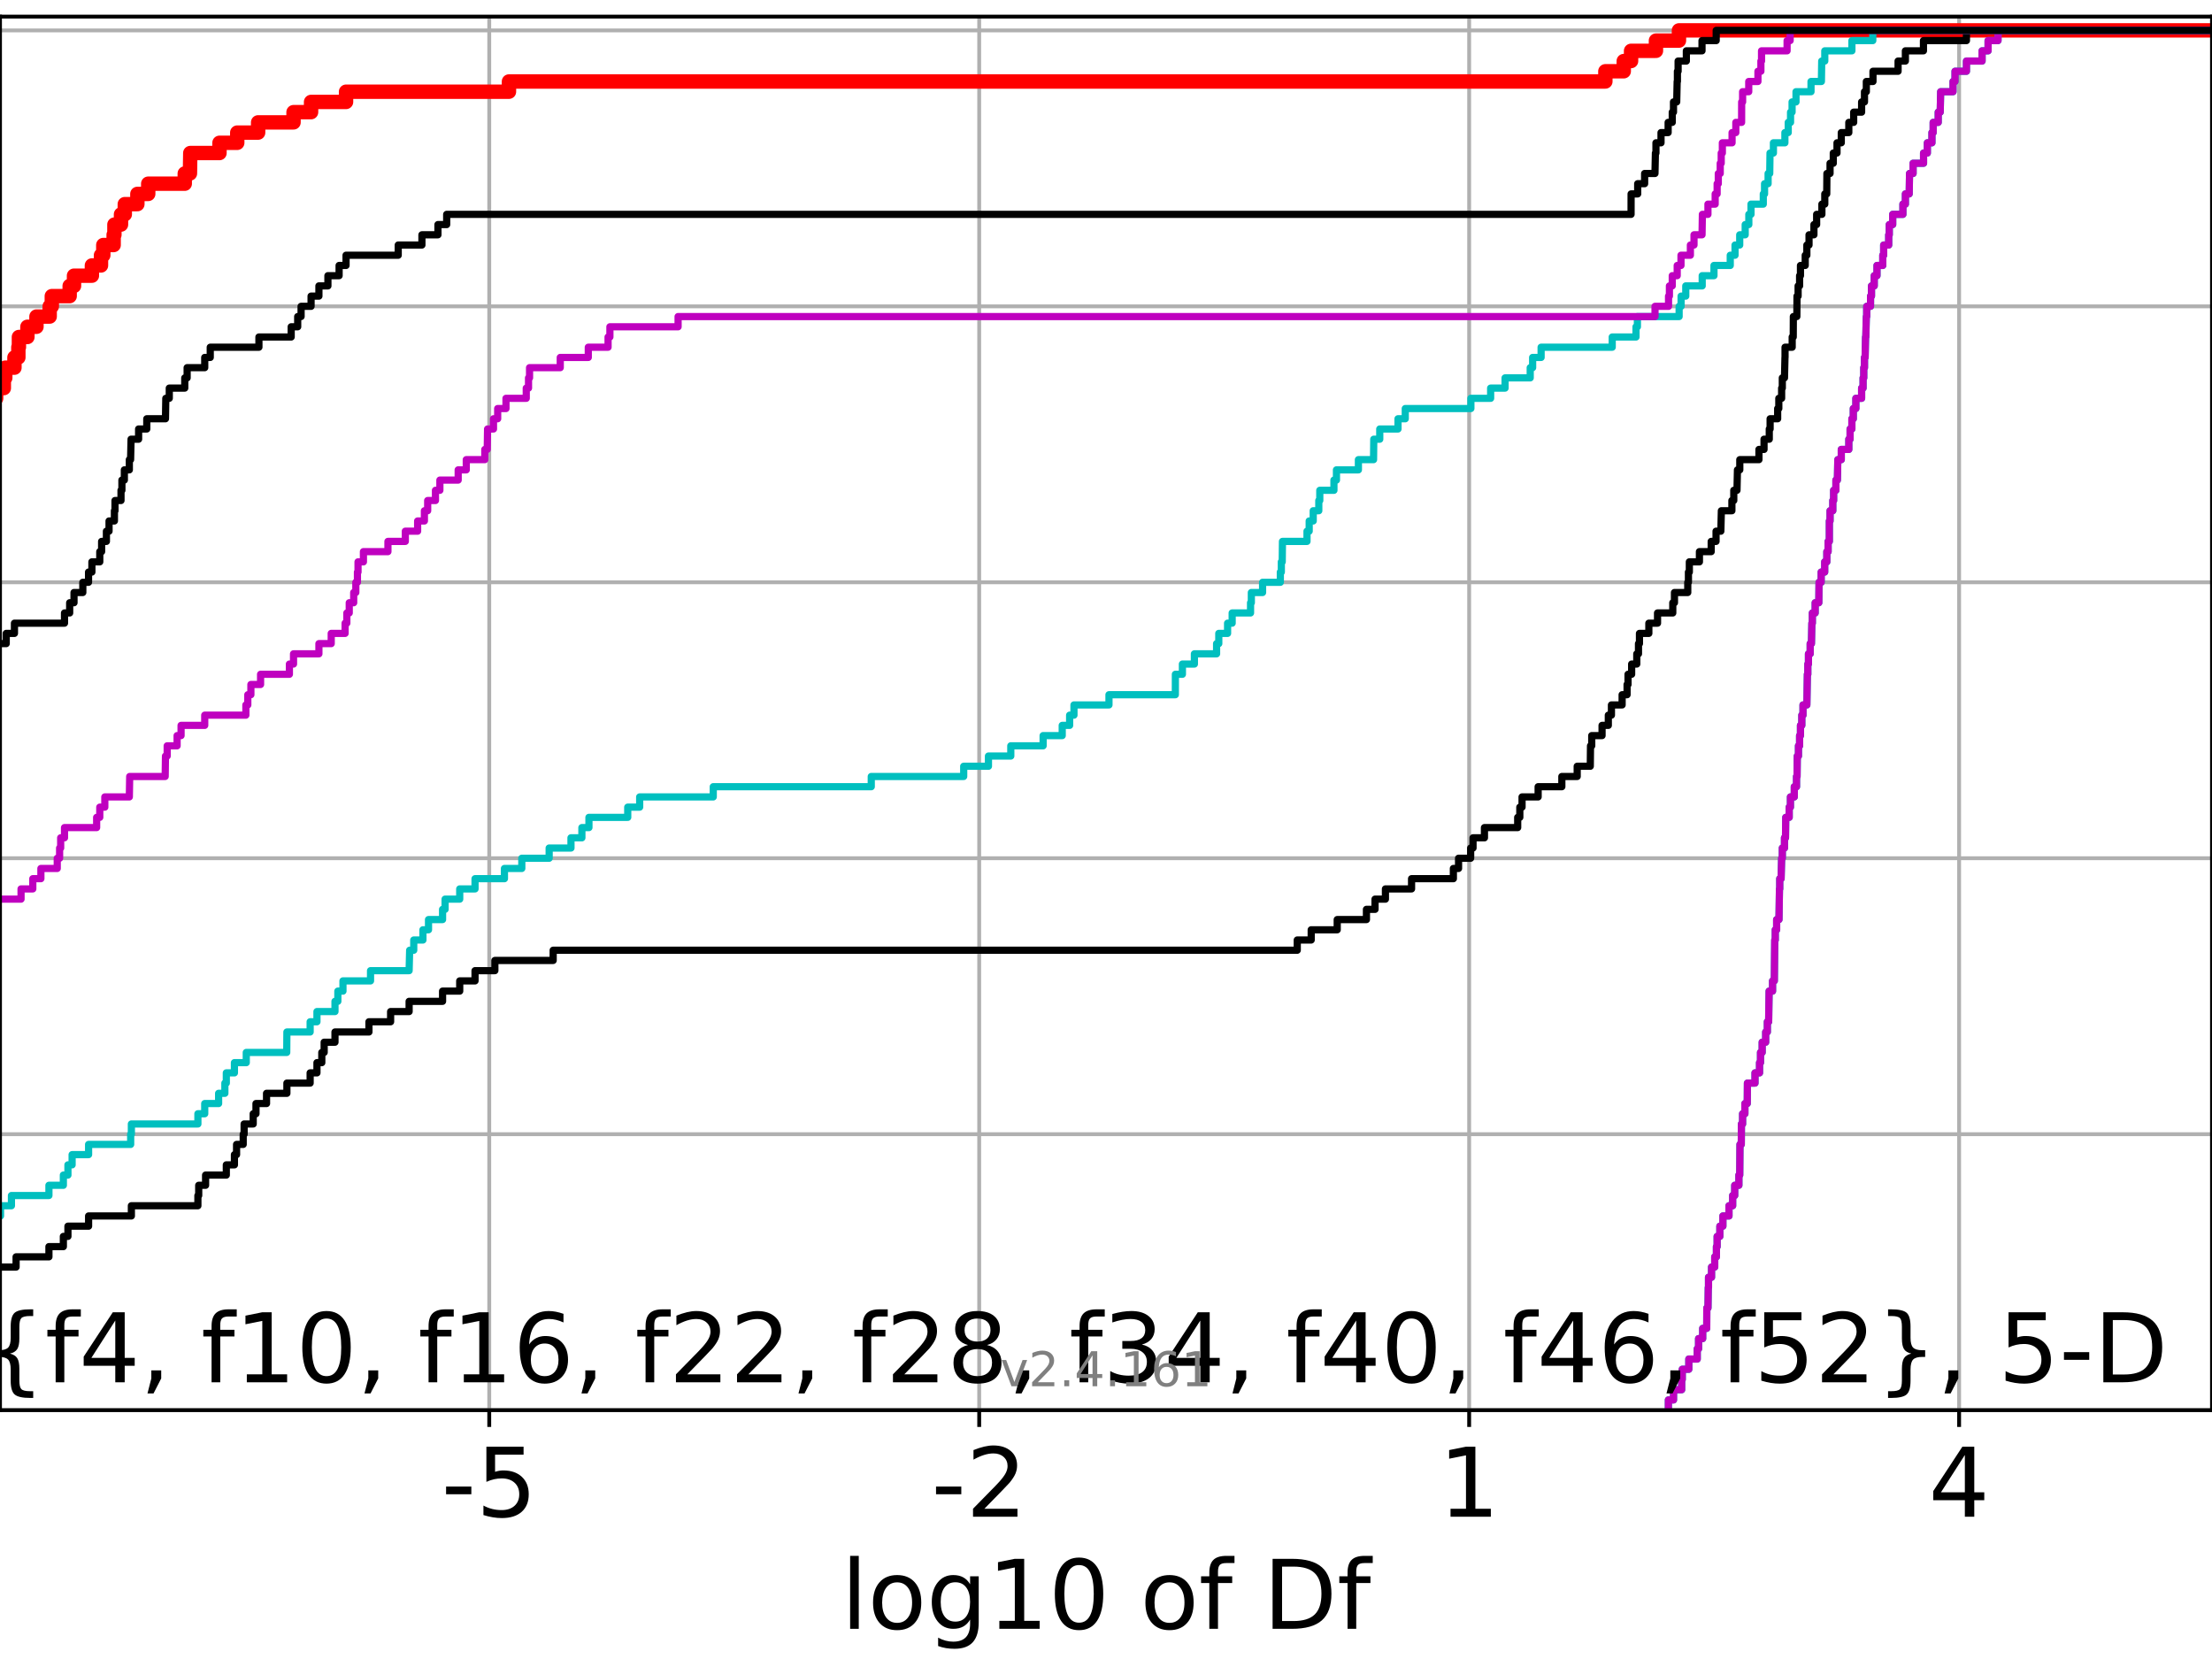<?xml version="1.0" encoding="utf-8" standalone="no"?>
<!DOCTYPE svg PUBLIC "-//W3C//DTD SVG 1.1//EN"
  "http://www.w3.org/Graphics/SVG/1.1/DTD/svg11.dtd">
<!-- Created with matplotlib (https://matplotlib.org/) -->
<svg height="345.6pt" version="1.1" viewBox="0 0 460.8 345.6" width="460.8pt" xmlns="http://www.w3.org/2000/svg" xmlns:xlink="http://www.w3.org/1999/xlink">
 <defs>
  <style type="text/css">*{stroke-linecap:butt;stroke-linejoin:round;}</style>
 </defs>
 <g id="figure_1">
  <g id="patch_1">
   <path d="M 0 345.6 
L 460.8 345.6 
L 460.8 0 
L 0 0 
z
" style="fill:#ffffff;"/>
  </g>
  <g id="axes_1">
   <g id="patch_2">
    <path d="M 0 293.76 
L 460.8 293.76 
L 460.8 3.456 
L 0 3.456 
z
" style="fill:#ffffff;"/>
   </g>
   <g id="matplotlib.axis_1">
    <g id="xtick_1">
     <g id="line2d_1">
      <path clip-path="url(#pf295ce0fe0)" d="M 101.919 293.76 
L 101.919 3.456 
" style="fill:none;stroke:#b0b0b0;stroke-linecap:square;stroke-width:0.8;"/>
     </g>
     <g id="line2d_2">
      <defs>
       <path d="M 0 0 
L 0 3.5 
" id="m26d6e9a01a" style="stroke:#000000;stroke-width:0.8;"/>
      </defs>
      <g>
       <use style="stroke:#000000;stroke-width:0.8;" x="101.919" xlink:href="#m26d6e9a01a" y="293.76"/>
      </g>
     </g>
     <g id="text_1">
      <!-- -5 -->
      <g transform="translate(91.949 315.957)scale(0.2 -0.2)">
       <defs>
        <path d="M 4.891 31.391 
L 31.203 31.391 
L 31.203 23.391 
L 4.891 23.391 
z
" id="DejaVuSans-45"/>
        <path d="M 10.797 72.906 
L 49.516 72.906 
L 49.516 64.594 
L 19.828 64.594 
L 19.828 46.734 
Q 21.969 47.469 24.109 47.828 
Q 26.266 48.188 28.422 48.188 
Q 40.625 48.188 47.75 41.5 
Q 54.891 34.812 54.891 23.391 
Q 54.891 11.625 47.562 5.094 
Q 40.234 -1.422 26.906 -1.422 
Q 22.312 -1.422 17.547 -0.641 
Q 12.797 0.141 7.719 1.703 
L 7.719 11.625 
Q 12.109 9.234 16.797 8.062 
Q 21.484 6.891 26.703 6.891 
Q 35.156 6.891 40.078 11.328 
Q 45.016 15.766 45.016 23.391 
Q 45.016 31 40.078 35.438 
Q 35.156 39.891 26.703 39.891 
Q 22.75 39.891 18.812 39.016 
Q 14.891 38.141 10.797 36.281 
z
" id="DejaVuSans-53"/>
       </defs>
       <use xlink:href="#DejaVuSans-45"/>
       <use x="36.084" xlink:href="#DejaVuSans-53"/>
      </g>
     </g>
    </g>
    <g id="xtick_2">
     <g id="line2d_3">
      <path clip-path="url(#pf295ce0fe0)" d="M 203.986 293.76 
L 203.986 3.456 
" style="fill:none;stroke:#b0b0b0;stroke-linecap:square;stroke-width:0.8;"/>
     </g>
     <g id="line2d_4">
      <g>
       <use style="stroke:#000000;stroke-width:0.8;" x="203.986" xlink:href="#m26d6e9a01a" y="293.76"/>
      </g>
     </g>
     <g id="text_2">
      <!-- -2 -->
      <g transform="translate(194.016 315.957)scale(0.2 -0.2)">
       <defs>
        <path d="M 19.188 8.297 
L 53.609 8.297 
L 53.609 0 
L 7.328 0 
L 7.328 8.297 
Q 12.938 14.109 22.625 23.891 
Q 32.328 33.688 34.812 36.531 
Q 39.547 41.844 41.422 45.531 
Q 43.312 49.219 43.312 52.781 
Q 43.312 58.594 39.234 62.25 
Q 35.156 65.922 28.609 65.922 
Q 23.969 65.922 18.812 64.312 
Q 13.672 62.703 7.812 59.422 
L 7.812 69.391 
Q 13.766 71.781 18.938 73 
Q 24.125 74.219 28.422 74.219 
Q 39.75 74.219 46.484 68.547 
Q 53.219 62.891 53.219 53.422 
Q 53.219 48.922 51.531 44.891 
Q 49.859 40.875 45.406 35.406 
Q 44.188 33.984 37.641 27.219 
Q 31.109 20.453 19.188 8.297 
z
" id="DejaVuSans-50"/>
       </defs>
       <use xlink:href="#DejaVuSans-45"/>
       <use x="36.084" xlink:href="#DejaVuSans-50"/>
      </g>
     </g>
    </g>
    <g id="xtick_3">
     <g id="line2d_5">
      <path clip-path="url(#pf295ce0fe0)" d="M 306.052 293.76 
L 306.052 3.456 
" style="fill:none;stroke:#b0b0b0;stroke-linecap:square;stroke-width:0.8;"/>
     </g>
     <g id="line2d_6">
      <g>
       <use style="stroke:#000000;stroke-width:0.8;" x="306.052" xlink:href="#m26d6e9a01a" y="293.76"/>
      </g>
     </g>
     <g id="text_3">
      <!-- 1 -->
      <g transform="translate(299.69 315.957)scale(0.2 -0.2)">
       <defs>
        <path d="M 12.406 8.297 
L 28.516 8.297 
L 28.516 63.922 
L 10.984 60.406 
L 10.984 69.391 
L 28.422 72.906 
L 38.281 72.906 
L 38.281 8.297 
L 54.391 8.297 
L 54.391 0 
L 12.406 0 
z
" id="DejaVuSans-49"/>
       </defs>
       <use xlink:href="#DejaVuSans-49"/>
      </g>
     </g>
    </g>
    <g id="xtick_4">
     <g id="line2d_7">
      <path clip-path="url(#pf295ce0fe0)" d="M 408.119 293.76 
L 408.119 3.456 
" style="fill:none;stroke:#b0b0b0;stroke-linecap:square;stroke-width:0.8;"/>
     </g>
     <g id="line2d_8">
      <g>
       <use style="stroke:#000000;stroke-width:0.8;" x="408.119" xlink:href="#m26d6e9a01a" y="293.76"/>
      </g>
     </g>
     <g id="text_4">
      <!-- 4 -->
      <g transform="translate(401.756 315.957)scale(0.2 -0.2)">
       <defs>
        <path d="M 37.797 64.312 
L 12.891 25.391 
L 37.797 25.391 
z
M 35.203 72.906 
L 47.609 72.906 
L 47.609 25.391 
L 58.016 25.391 
L 58.016 17.188 
L 47.609 17.188 
L 47.609 0 
L 37.797 0 
L 37.797 17.188 
L 4.891 17.188 
L 4.891 26.703 
z
" id="DejaVuSans-52"/>
       </defs>
       <use xlink:href="#DejaVuSans-52"/>
      </g>
     </g>
    </g>
    <g id="text_5">
     <!-- log10 of Df -->
     <g transform="translate(175.214 339.313)scale(0.2 -0.2)">
      <defs>
       <path d="M 9.422 75.984 
L 18.406 75.984 
L 18.406 0 
L 9.422 0 
z
" id="DejaVuSans-108"/>
       <path d="M 30.609 48.391 
Q 23.391 48.391 19.188 42.75 
Q 14.984 37.109 14.984 27.297 
Q 14.984 17.484 19.156 11.844 
Q 23.344 6.203 30.609 6.203 
Q 37.797 6.203 41.984 11.859 
Q 46.188 17.531 46.188 27.297 
Q 46.188 37.016 41.984 42.703 
Q 37.797 48.391 30.609 48.391 
z
M 30.609 56 
Q 42.328 56 49.016 48.375 
Q 55.719 40.766 55.719 27.297 
Q 55.719 13.875 49.016 6.219 
Q 42.328 -1.422 30.609 -1.422 
Q 18.844 -1.422 12.172 6.219 
Q 5.516 13.875 5.516 27.297 
Q 5.516 40.766 12.172 48.375 
Q 18.844 56 30.609 56 
z
" id="DejaVuSans-111"/>
       <path d="M 45.406 27.984 
Q 45.406 37.75 41.375 43.109 
Q 37.359 48.484 30.078 48.484 
Q 22.859 48.484 18.828 43.109 
Q 14.797 37.75 14.797 27.984 
Q 14.797 18.266 18.828 12.891 
Q 22.859 7.516 30.078 7.516 
Q 37.359 7.516 41.375 12.891 
Q 45.406 18.266 45.406 27.984 
z
M 54.391 6.781 
Q 54.391 -7.172 48.188 -13.984 
Q 42 -20.797 29.203 -20.797 
Q 24.469 -20.797 20.266 -20.094 
Q 16.062 -19.391 12.109 -17.922 
L 12.109 -9.188 
Q 16.062 -11.328 19.922 -12.344 
Q 23.781 -13.375 27.781 -13.375 
Q 36.625 -13.375 41.016 -8.766 
Q 45.406 -4.156 45.406 5.172 
L 45.406 9.625 
Q 42.625 4.781 38.281 2.391 
Q 33.938 0 27.875 0 
Q 17.828 0 11.672 7.656 
Q 5.516 15.328 5.516 27.984 
Q 5.516 40.672 11.672 48.328 
Q 17.828 56 27.875 56 
Q 33.938 56 38.281 53.609 
Q 42.625 51.219 45.406 46.391 
L 45.406 54.688 
L 54.391 54.688 
z
" id="DejaVuSans-103"/>
       <path d="M 31.781 66.406 
Q 24.172 66.406 20.328 58.906 
Q 16.5 51.422 16.5 36.375 
Q 16.5 21.391 20.328 13.891 
Q 24.172 6.391 31.781 6.391 
Q 39.453 6.391 43.281 13.891 
Q 47.125 21.391 47.125 36.375 
Q 47.125 51.422 43.281 58.906 
Q 39.453 66.406 31.781 66.406 
z
M 31.781 74.219 
Q 44.047 74.219 50.516 64.516 
Q 56.984 54.828 56.984 36.375 
Q 56.984 17.969 50.516 8.266 
Q 44.047 -1.422 31.781 -1.422 
Q 19.531 -1.422 13.062 8.266 
Q 6.594 17.969 6.594 36.375 
Q 6.594 54.828 13.062 64.516 
Q 19.531 74.219 31.781 74.219 
z
" id="DejaVuSans-48"/>
       <path id="DejaVuSans-32"/>
       <path d="M 37.109 75.984 
L 37.109 68.5 
L 28.516 68.5 
Q 23.688 68.5 21.797 66.547 
Q 19.922 64.594 19.922 59.516 
L 19.922 54.688 
L 34.719 54.688 
L 34.719 47.703 
L 19.922 47.703 
L 19.922 0 
L 10.891 0 
L 10.891 47.703 
L 2.297 47.703 
L 2.297 54.688 
L 10.891 54.688 
L 10.891 58.5 
Q 10.891 67.625 15.141 71.797 
Q 19.391 75.984 28.609 75.984 
z
" id="DejaVuSans-102"/>
       <path d="M 19.672 64.797 
L 19.672 8.109 
L 31.594 8.109 
Q 46.688 8.109 53.688 14.938 
Q 60.688 21.781 60.688 36.531 
Q 60.688 51.172 53.688 57.984 
Q 46.688 64.797 31.594 64.797 
z
M 9.812 72.906 
L 30.078 72.906 
Q 51.266 72.906 61.172 64.094 
Q 71.094 55.281 71.094 36.531 
Q 71.094 17.672 61.125 8.828 
Q 51.172 0 30.078 0 
L 9.812 0 
z
" id="DejaVuSans-68"/>
      </defs>
      <use xlink:href="#DejaVuSans-108"/>
      <use x="27.783" xlink:href="#DejaVuSans-111"/>
      <use x="88.965" xlink:href="#DejaVuSans-103"/>
      <use x="152.441" xlink:href="#DejaVuSans-49"/>
      <use x="216.064" xlink:href="#DejaVuSans-48"/>
      <use x="279.688" xlink:href="#DejaVuSans-32"/>
      <use x="311.475" xlink:href="#DejaVuSans-111"/>
      <use x="372.656" xlink:href="#DejaVuSans-102"/>
      <use x="407.861" xlink:href="#DejaVuSans-32"/>
      <use x="439.648" xlink:href="#DejaVuSans-68"/>
      <use x="516.65" xlink:href="#DejaVuSans-102"/>
     </g>
    </g>
   </g>
   <g id="matplotlib.axis_2">
    <g id="ytick_1">
     <g id="line2d_9">
      <path clip-path="url(#pf295ce0fe0)" d="M 0 293.76 
L 460.8 293.76 
" style="fill:none;stroke:#b0b0b0;stroke-linecap:square;stroke-width:0.8;"/>
     </g>
     <g id="line2d_10">
      <defs>
       <path d="M 0 0 
L -3.5 0 
" id="m78b623d17b" style="stroke:#000000;stroke-width:0.8;"/>
      </defs>
      <g>
       <use style="stroke:#000000;stroke-width:0.8;" x="0" xlink:href="#m78b623d17b" y="293.76"/>
      </g>
     </g>
    </g>
    <g id="ytick_2">
     <g id="line2d_11">
      <path clip-path="url(#pf295ce0fe0)" d="M 0 236.274 
L 460.8 236.274 
" style="fill:none;stroke:#b0b0b0;stroke-linecap:square;stroke-width:0.8;"/>
     </g>
     <g id="line2d_12">
      <g>
       <use style="stroke:#000000;stroke-width:0.8;" x="0" xlink:href="#m78b623d17b" y="236.274"/>
      </g>
     </g>
    </g>
    <g id="ytick_3">
     <g id="line2d_13">
      <path clip-path="url(#pf295ce0fe0)" d="M 0 178.788 
L 460.8 178.788 
" style="fill:none;stroke:#b0b0b0;stroke-linecap:square;stroke-width:0.8;"/>
     </g>
     <g id="line2d_14">
      <g>
       <use style="stroke:#000000;stroke-width:0.8;" x="0" xlink:href="#m78b623d17b" y="178.788"/>
      </g>
     </g>
    </g>
    <g id="ytick_4">
     <g id="line2d_15">
      <path clip-path="url(#pf295ce0fe0)" d="M 0 121.302 
L 460.8 121.302 
" style="fill:none;stroke:#b0b0b0;stroke-linecap:square;stroke-width:0.8;"/>
     </g>
     <g id="line2d_16">
      <g>
       <use style="stroke:#000000;stroke-width:0.8;" x="0" xlink:href="#m78b623d17b" y="121.302"/>
      </g>
     </g>
    </g>
    <g id="ytick_5">
     <g id="line2d_17">
      <path clip-path="url(#pf295ce0fe0)" d="M 0 63.816 
L 460.8 63.816 
" style="fill:none;stroke:#b0b0b0;stroke-linecap:square;stroke-width:0.8;"/>
     </g>
     <g id="line2d_18">
      <g>
       <use style="stroke:#000000;stroke-width:0.8;" x="0" xlink:href="#m78b623d17b" y="63.816"/>
      </g>
     </g>
    </g>
    <g id="ytick_6">
     <g id="line2d_19">
      <path clip-path="url(#pf295ce0fe0)" d="M 0 6.33 
L 460.8 6.33 
" style="fill:none;stroke:#b0b0b0;stroke-linecap:square;stroke-width:0.8;"/>
     </g>
     <g id="line2d_20">
      <g>
       <use style="stroke:#000000;stroke-width:0.8;" x="0" xlink:href="#m78b623d17b" y="6.33"/>
      </g>
     </g>
    </g>
   </g>
   <g id="line2d_21">
    <path clip-path="url(#pf295ce0fe0)" d="M -1 82.978 
L -0.803 82.978 
L -0.803 80.849 
L 0.796 80.849 
L 0.796 78.72 
L 1.096 78.72 
L 1.096 76.591 
L 3.01 76.591 
L 3.01 74.462 
L 3.825 74.462 
L 3.825 72.333 
L 3.94 72.333 
L 3.94 70.204 
L 5.711 70.204 
L 5.711 68.074 
L 7.596 68.074 
L 7.596 65.945 
L 10.35 65.945 
L 10.35 63.816 
L 10.793 63.816 
L 10.793 61.687 
L 14.514 61.687 
L 14.514 59.558 
L 15.419 59.558 
L 15.419 57.429 
L 19.145 57.429 
L 19.145 55.3 
L 21.039 55.3 
L 21.039 53.171 
L 21.518 53.171 
L 21.518 51.042 
L 23.675 51.042 
L 23.675 48.912 
L 23.835 48.912 
L 23.835 46.783 
L 25.207 46.783 
L 25.207 44.654 
L 25.998 44.654 
L 25.998 42.525 
L 28.617 42.525 
L 28.617 40.396 
L 30.878 40.396 
L 30.878 38.267 
L 38.489 38.267 
L 38.489 36.138 
L 39.568 36.138 
L 39.639 31.88 
L 45.723 31.88 
L 45.723 29.75 
L 49.424 29.75 
L 49.424 27.621 
L 53.773 27.621 
L 53.773 25.492 
L 61.149 25.492 
L 61.149 23.363 
L 64.802 23.363 
L 64.802 21.234 
L 72.088 21.234 
L 72.088 19.105 
L 106.026 19.105 
L 106.026 16.976 
L 334.427 16.976 
L 334.427 14.847 
L 338.258 14.847 
L 338.258 12.718 
L 339.781 12.718 
L 339.781 10.589 
L 344.966 10.589 
L 344.966 8.459 
L 349.757 8.459 
L 349.757 6.33 
L 349.757 6.33 
L 460.8 6.33 
L 460.8 6.33 
" style="fill:none;stroke:#ff0000;stroke-linecap:square;stroke-width:3;"/>
   </g>
   <g id="line2d_22">
    <path clip-path="url(#pf295ce0fe0)" d="M 347.553 293.76 
L 347.553 291.631 
L 348.625 291.631 
L 348.625 289.502 
L 350.323 289.502 
L 350.323 287.373 
L 350.444 287.373 
L 350.444 285.244 
L 351.811 285.244 
L 351.811 283.114 
L 353.565 283.114 
L 353.565 280.985 
L 353.842 280.985 
L 353.842 278.856 
L 354.7 278.856 
L 354.7 276.727 
L 355.538 276.727 
L 355.566 272.469 
L 355.8 272.469 
L 355.865 268.211 
L 355.913 268.211 
L 355.913 266.082 
L 356.544 266.082 
L 356.544 263.952 
L 357.208 263.952 
L 357.208 261.823 
L 357.563 261.823 
L 357.563 259.694 
L 357.712 259.694 
L 357.712 257.565 
L 358.277 257.565 
L 358.277 255.436 
L 358.909 255.436 
L 358.909 253.307 
L 360.18 253.307 
L 360.18 251.178 
L 360.944 251.178 
L 360.944 249.049 
L 361.374 249.049 
L 361.374 246.92 
L 362.241 246.92 
L 362.241 244.79 
L 362.416 244.79 
L 362.467 238.403 
L 362.742 238.403 
L 362.772 234.145 
L 363.013 234.145 
L 363.013 232.016 
L 363.496 232.016 
L 363.496 229.887 
L 363.986 229.887 
L 364.019 225.629 
L 365.599 225.629 
L 365.599 223.499 
L 366.543 223.499 
L 366.543 221.37 
L 366.746 221.37 
L 366.746 219.241 
L 367.093 219.241 
L 367.093 217.112 
L 367.822 217.112 
L 367.822 214.983 
L 368.17 214.983 
L 368.17 212.854 
L 368.441 212.854 
L 368.537 206.467 
L 369.255 206.467 
L 369.255 204.337 
L 369.625 204.337 
L 369.711 195.821 
L 369.82 195.821 
L 369.82 193.692 
L 370.108 193.692 
L 370.108 191.563 
L 370.594 191.563 
L 370.693 185.175 
L 370.752 185.175 
L 370.752 183.046 
L 371.037 183.046 
L 371.145 178.788 
L 371.288 178.788 
L 371.288 176.659 
L 371.741 176.659 
L 371.741 174.53 
L 371.955 174.53 
L 372.006 170.272 
L 372.723 170.272 
L 372.723 168.143 
L 372.978 168.143 
L 372.978 166.013 
L 373.782 166.013 
L 373.782 163.884 
L 374.247 163.884 
L 374.247 161.755 
L 374.361 161.755 
L 374.409 157.497 
L 374.652 157.497 
L 374.652 155.368 
L 374.889 155.368 
L 374.889 153.239 
L 375.07 153.239 
L 375.07 151.11 
L 375.349 151.11 
L 375.349 148.981 
L 375.598 148.981 
L 375.598 146.851 
L 376.401 146.851 
L 376.51 140.464 
L 376.602 140.464 
L 376.602 138.335 
L 376.735 138.335 
L 376.735 136.206 
L 377.093 136.206 
L 377.093 134.077 
L 377.355 134.077 
L 377.445 129.819 
L 377.546 129.819 
L 377.546 127.69 
L 378.133 127.69 
L 378.133 125.56 
L 378.891 125.56 
L 378.94 121.302 
L 379.381 121.302 
L 379.381 119.173 
L 380.116 119.173 
L 380.116 117.044 
L 380.561 117.044 
L 380.561 114.915 
L 380.83 114.915 
L 380.83 112.786 
L 381.083 112.786 
L 381.089 108.528 
L 381.233 108.528 
L 381.233 106.398 
L 381.803 106.398 
L 381.803 104.269 
L 381.979 104.269 
L 381.979 102.14 
L 382.451 102.14 
L 382.451 100.011 
L 382.763 100.011 
L 382.854 95.753 
L 383.573 95.753 
L 383.573 93.624 
L 385.141 93.624 
L 385.141 91.495 
L 385.406 91.495 
L 385.406 89.366 
L 385.78 89.366 
L 385.78 87.236 
L 386.076 87.236 
L 386.076 85.107 
L 386.609 85.107 
L 386.609 82.978 
L 387.809 82.978 
L 387.809 80.849 
L 388.114 80.849 
L 388.114 78.72 
L 388.255 78.72 
L 388.255 76.591 
L 388.406 76.591 
L 388.406 74.462 
L 388.541 74.462 
L 388.63 70.204 
L 388.682 70.204 
L 388.791 65.945 
L 388.867 65.945 
L 388.867 63.816 
L 389.666 63.816 
L 389.666 61.687 
L 389.865 61.687 
L 389.865 59.558 
L 390.438 59.558 
L 390.438 57.429 
L 391.01 57.429 
L 391.01 55.3 
L 392.216 55.3 
L 392.216 53.171 
L 392.402 53.171 
L 392.402 51.042 
L 393.451 51.042 
L 393.451 48.912 
L 393.569 48.912 
L 393.569 46.783 
L 394.286 46.783 
L 394.286 44.654 
L 396.411 44.654 
L 396.411 42.525 
L 396.927 42.525 
L 396.927 40.396 
L 397.717 40.396 
L 397.79 36.138 
L 398.532 36.138 
L 398.532 34.009 
L 400.712 34.009 
L 400.712 31.88 
L 401.503 31.88 
L 401.503 29.75 
L 402.457 29.75 
L 402.457 27.621 
L 402.713 27.621 
L 402.713 25.492 
L 403.766 25.492 
L 403.766 23.363 
L 404.181 23.363 
L 404.273 19.105 
L 406.854 19.105 
L 406.854 16.976 
L 407.267 16.976 
L 407.267 14.847 
L 409.647 14.847 
L 409.647 12.718 
L 412.904 12.718 
L 412.904 10.589 
L 414.151 10.589 
L 414.151 8.459 
L 416.221 8.459 
L 416.221 6.33 
L 416.221 6.33 
L 460.8 6.33 
L 460.8 6.33 
" style="fill:none;stroke:#00bfbf;stroke-linecap:square;stroke-width:1.5;"/>
   </g>
   <g id="line2d_23">
    <path clip-path="url(#pf295ce0fe0)" d="M 347.553 293.76 
L 347.553 291.631 
L 348.625 291.631 
L 348.625 289.502 
L 350.323 289.502 
L 350.323 287.373 
L 350.444 287.373 
L 350.444 285.244 
L 351.811 285.244 
L 351.811 283.114 
L 353.565 283.114 
L 353.565 280.985 
L 353.842 280.985 
L 353.842 278.856 
L 354.7 278.856 
L 354.7 276.727 
L 355.538 276.727 
L 355.566 272.469 
L 355.8 272.469 
L 355.865 268.211 
L 355.913 268.211 
L 355.913 266.082 
L 356.544 266.082 
L 356.544 263.952 
L 357.208 263.952 
L 357.208 261.823 
L 357.563 261.823 
L 357.563 259.694 
L 357.712 259.694 
L 357.712 257.565 
L 358.277 257.565 
L 358.277 255.436 
L 358.909 255.436 
L 358.909 253.307 
L 360.18 253.307 
L 360.18 251.178 
L 360.944 251.178 
L 360.944 249.049 
L 361.374 249.049 
L 361.374 246.92 
L 362.241 246.92 
L 362.241 244.79 
L 362.416 244.79 
L 362.467 238.403 
L 362.742 238.403 
L 362.772 234.145 
L 363.013 234.145 
L 363.013 232.016 
L 363.496 232.016 
L 363.496 229.887 
L 363.986 229.887 
L 364.019 225.629 
L 365.599 225.629 
L 365.599 223.499 
L 366.543 223.499 
L 366.543 221.37 
L 366.746 221.37 
L 366.746 219.241 
L 367.093 219.241 
L 367.093 217.112 
L 367.822 217.112 
L 367.822 214.983 
L 368.17 214.983 
L 368.17 212.854 
L 368.441 212.854 
L 368.537 206.467 
L 369.255 206.467 
L 369.255 204.337 
L 369.625 204.337 
L 369.711 195.821 
L 369.82 195.821 
L 369.82 193.692 
L 370.108 193.692 
L 370.108 191.563 
L 370.594 191.563 
L 370.693 185.175 
L 370.752 185.175 
L 370.752 183.046 
L 371.037 183.046 
L 371.145 178.788 
L 371.288 178.788 
L 371.288 176.659 
L 371.741 176.659 
L 371.741 174.53 
L 371.955 174.53 
L 372.006 170.272 
L 372.723 170.272 
L 372.723 168.143 
L 372.978 168.143 
L 372.978 166.013 
L 373.782 166.013 
L 373.782 163.884 
L 374.247 163.884 
L 374.247 161.755 
L 374.361 161.755 
L 374.409 157.497 
L 374.652 157.497 
L 374.652 155.368 
L 374.889 155.368 
L 374.889 153.239 
L 375.07 153.239 
L 375.07 151.11 
L 375.349 151.11 
L 375.349 148.981 
L 375.598 148.981 
L 375.598 146.851 
L 376.401 146.851 
L 376.51 140.464 
L 376.602 140.464 
L 376.602 138.335 
L 376.735 138.335 
L 376.735 136.206 
L 377.093 136.206 
L 377.093 134.077 
L 377.355 134.077 
L 377.445 129.819 
L 377.546 129.819 
L 377.546 127.69 
L 378.133 127.69 
L 378.133 125.56 
L 378.891 125.56 
L 378.94 121.302 
L 379.381 121.302 
L 379.381 119.173 
L 380.116 119.173 
L 380.116 117.044 
L 380.561 117.044 
L 380.561 114.915 
L 380.83 114.915 
L 380.83 112.786 
L 381.083 112.786 
L 381.089 108.528 
L 381.233 108.528 
L 381.233 106.398 
L 381.803 106.398 
L 381.803 104.269 
L 381.979 104.269 
L 381.979 102.14 
L 382.451 102.14 
L 382.451 100.011 
L 382.763 100.011 
L 382.854 95.753 
L 383.573 95.753 
L 383.573 93.624 
L 385.141 93.624 
L 385.141 91.495 
L 385.406 91.495 
L 385.406 89.366 
L 385.78 89.366 
L 385.78 87.236 
L 386.076 87.236 
L 386.076 85.107 
L 386.609 85.107 
L 386.609 82.978 
L 387.809 82.978 
L 387.809 80.849 
L 388.114 80.849 
L 388.114 78.72 
L 388.255 78.72 
L 388.255 76.591 
L 388.406 76.591 
L 388.406 74.462 
L 388.541 74.462 
L 388.63 70.204 
L 388.682 70.204 
L 388.791 65.945 
L 388.867 65.945 
L 388.867 63.816 
L 389.666 63.816 
L 389.666 61.687 
L 389.865 61.687 
L 389.865 59.558 
L 390.438 59.558 
L 390.438 57.429 
L 391.01 57.429 
L 391.01 55.3 
L 392.216 55.3 
L 392.216 53.171 
L 392.402 53.171 
L 392.402 51.042 
L 393.451 51.042 
L 393.451 48.912 
L 393.569 48.912 
L 393.569 46.783 
L 394.286 46.783 
L 394.286 44.654 
L 396.411 44.654 
L 396.411 42.525 
L 396.927 42.525 
L 396.927 40.396 
L 397.717 40.396 
L 397.79 36.138 
L 398.532 36.138 
L 398.532 34.009 
L 400.712 34.009 
L 400.712 31.88 
L 401.503 31.88 
L 401.503 29.75 
L 402.457 29.75 
L 402.457 27.621 
L 402.713 27.621 
L 402.713 25.492 
L 403.766 25.492 
L 403.766 23.363 
L 404.181 23.363 
L 404.273 19.105 
L 406.854 19.105 
L 406.854 16.976 
L 407.267 16.976 
L 407.267 14.847 
L 409.647 14.847 
L 409.647 12.718 
L 412.904 12.718 
L 412.904 10.589 
L 414.151 10.589 
L 414.151 8.459 
L 416.221 8.459 
L 416.221 6.33 
L 416.221 6.33 
L 460.8 6.33 
L 460.8 6.33 
" style="fill:none;stroke:#bf00bf;stroke-linecap:square;stroke-width:1.5;"/>
   </g>
   <g id="line2d_24">
    <path clip-path="url(#pf295ce0fe0)" d="M -1 263.952 
L 3.352 263.952 
L 3.352 261.823 
L 10.193 261.823 
L 10.193 259.694 
L 13.199 259.694 
L 13.199 257.565 
L 14.152 257.565 
L 14.152 255.436 
L 18.456 255.436 
L 18.456 253.307 
L 27.368 253.307 
L 27.368 251.178 
L 41.225 251.178 
L 41.225 249.049 
L 41.395 249.049 
L 41.395 246.92 
L 42.828 246.92 
L 42.828 244.79 
L 47.146 244.79 
L 47.146 242.661 
L 48.836 242.661 
L 48.836 240.532 
L 49.281 240.532 
L 49.281 238.403 
L 50.662 238.403 
L 50.662 236.274 
L 50.855 236.274 
L 50.855 234.145 
L 52.747 234.145 
L 52.747 232.016 
L 53.327 232.016 
L 53.327 229.887 
L 55.524 229.887 
L 55.524 227.758 
L 59.766 227.758 
L 59.766 225.629 
L 64.608 225.629 
L 64.608 223.499 
L 66.028 223.499 
L 66.028 221.37 
L 67.038 221.37 
L 67.038 219.241 
L 67.532 219.241 
L 67.532 217.112 
L 69.784 217.112 
L 69.784 214.983 
L 76.857 214.983 
L 76.857 212.854 
L 81.372 212.854 
L 81.372 210.725 
L 85.228 210.725 
L 85.228 208.596 
L 92.195 208.596 
L 92.195 206.467 
L 95.768 206.467 
L 95.768 204.337 
L 98.96 204.337 
L 98.96 202.208 
L 103.088 202.208 
L 103.088 200.079 
L 115.237 200.079 
L 115.237 197.95 
L 270.242 197.95 
L 270.242 195.821 
L 273.147 195.821 
L 273.147 193.692 
L 278.567 193.692 
L 278.567 191.563 
L 284.655 191.563 
L 284.655 189.434 
L 286.445 189.434 
L 286.445 187.305 
L 288.611 187.305 
L 288.611 185.175 
L 294.054 185.175 
L 294.054 183.046 
L 302.765 183.046 
L 302.765 180.917 
L 303.844 180.917 
L 303.844 178.788 
L 306.363 178.788 
L 306.363 176.659 
L 306.86 176.659 
L 306.86 174.53 
L 309.238 174.53 
L 309.238 172.401 
L 316.163 172.401 
L 316.163 170.272 
L 316.606 170.272 
L 316.606 168.143 
L 317.072 168.143 
L 317.072 166.013 
L 320.422 166.013 
L 320.422 163.884 
L 325.36 163.884 
L 325.36 161.755 
L 328.559 161.755 
L 328.559 159.626 
L 331.285 159.626 
L 331.332 155.368 
L 331.587 155.368 
L 331.587 153.239 
L 333.738 153.239 
L 333.738 151.11 
L 335.043 151.11 
L 335.043 148.981 
L 335.691 148.981 
L 335.691 146.851 
L 337.918 146.851 
L 337.918 144.722 
L 338.95 144.722 
L 338.95 142.593 
L 339.149 142.593 
L 339.149 140.464 
L 339.902 140.464 
L 339.902 138.335 
L 340.97 138.335 
L 340.97 136.206 
L 341.327 136.206 
L 341.327 134.077 
L 341.53 134.077 
L 341.53 131.948 
L 343.485 131.948 
L 343.485 129.819 
L 345.295 129.819 
L 345.295 127.69 
L 348.47 127.69 
L 348.47 125.56 
L 348.822 125.56 
L 348.822 123.431 
L 351.592 123.431 
L 351.592 121.302 
L 351.731 121.302 
L 351.731 119.173 
L 351.921 119.173 
L 351.921 117.044 
L 354.022 117.044 
L 354.022 114.915 
L 356.474 114.915 
L 356.474 112.786 
L 357.484 112.786 
L 357.484 110.657 
L 358.484 110.657 
L 358.59 106.398 
L 360.785 106.398 
L 360.785 104.269 
L 361.178 104.269 
L 361.178 102.14 
L 361.847 102.14 
L 361.943 97.882 
L 362.43 97.882 
L 362.43 95.753 
L 366.42 95.753 
L 366.42 93.624 
L 367.48 93.624 
L 367.48 91.495 
L 368.571 91.495 
L 368.571 89.366 
L 368.747 89.366 
L 368.747 87.236 
L 370.318 87.236 
L 370.318 85.107 
L 370.558 85.107 
L 370.558 82.978 
L 371.145 82.978 
L 371.145 80.849 
L 371.288 80.849 
L 371.288 78.72 
L 371.741 78.72 
L 371.841 74.462 
L 371.857 74.462 
L 371.857 72.333 
L 373.345 72.333 
L 373.345 70.204 
L 373.564 70.204 
L 373.587 65.945 
L 374.314 65.945 
L 374.35 61.687 
L 374.58 61.687 
L 374.58 59.558 
L 374.889 59.558 
L 374.889 57.429 
L 375.07 57.429 
L 375.07 55.3 
L 376.061 55.3 
L 376.061 53.171 
L 376.401 53.171 
L 376.401 51.042 
L 376.854 51.042 
L 376.854 48.912 
L 377.875 48.912 
L 377.875 46.783 
L 378.439 46.783 
L 378.439 44.654 
L 379.535 44.654 
L 379.535 42.525 
L 380.136 42.525 
L 380.136 40.396 
L 380.542 40.396 
L 380.578 36.138 
L 381.233 36.138 
L 381.233 34.009 
L 381.907 34.009 
L 381.907 31.88 
L 382.683 31.88 
L 382.683 29.75 
L 383.573 29.75 
L 383.573 27.621 
L 385.141 27.621 
L 385.141 25.492 
L 386.155 25.492 
L 386.155 23.363 
L 387.809 23.363 
L 387.809 21.234 
L 388.406 21.234 
L 388.406 19.105 
L 388.791 19.105 
L 388.791 16.976 
L 390.177 16.976 
L 390.177 14.847 
L 395.405 14.847 
L 395.405 12.718 
L 396.927 12.718 
L 396.927 10.589 
L 400.691 10.589 
L 400.691 8.459 
L 409.647 8.459 
L 409.647 6.33 
L 409.647 6.33 
L 460.8 6.33 
L 460.8 6.33 
" style="fill:none;stroke:#000000;stroke-linecap:square;stroke-width:1.5;"/>
   </g>
   <g id="line2d_25">
    <path clip-path="url(#pf295ce0fe0)" d="M -1 253.307 
L 0.107 253.307 
L 0.107 251.178 
L 2.383 251.178 
L 2.383 249.049 
L 10.193 249.049 
L 10.193 246.92 
L 13.199 246.92 
L 13.199 244.79 
L 14.152 244.79 
L 14.152 242.661 
L 15.023 242.661 
L 15.023 240.532 
L 18.456 240.532 
L 18.456 238.403 
L 27.222 238.403 
L 27.222 236.274 
L 27.368 236.274 
L 27.368 234.145 
L 41.225 234.145 
L 41.225 232.016 
L 42.649 232.016 
L 42.649 229.887 
L 45.543 229.887 
L 45.543 227.758 
L 46.845 227.758 
L 46.845 225.629 
L 47.146 225.629 
L 47.146 223.499 
L 48.836 223.499 
L 48.836 221.37 
L 51.302 221.37 
L 51.302 219.241 
L 59.733 219.241 
L 59.766 214.983 
L 64.608 214.983 
L 64.608 212.854 
L 66.028 212.854 
L 66.028 210.725 
L 69.784 210.725 
L 69.784 208.596 
L 70.379 208.596 
L 70.379 206.467 
L 71.446 206.467 
L 71.446 204.337 
L 77.189 204.337 
L 77.189 202.208 
L 85.228 202.208 
L 85.337 197.95 
L 86.191 197.95 
L 86.191 195.821 
L 88.104 195.821 
L 88.104 193.692 
L 89.267 193.692 
L 89.267 191.563 
L 92.195 191.563 
L 92.195 189.434 
L 92.72 189.434 
L 92.72 187.305 
L 95.768 187.305 
L 95.768 185.175 
L 98.96 185.175 
L 98.96 183.046 
L 105.083 183.046 
L 105.083 180.917 
L 108.702 180.917 
L 108.702 178.788 
L 114.4 178.788 
L 114.4 176.659 
L 118.946 176.659 
L 118.946 174.53 
L 121.218 174.53 
L 121.218 172.401 
L 122.687 172.401 
L 122.687 170.272 
L 130.769 170.272 
L 130.769 168.143 
L 133.256 168.143 
L 133.256 166.013 
L 148.585 166.013 
L 148.585 163.884 
L 181.5 163.884 
L 181.5 161.755 
L 200.756 161.755 
L 200.756 159.626 
L 205.912 159.626 
L 205.912 157.497 
L 210.567 157.497 
L 210.567 155.368 
L 217.301 155.368 
L 217.301 153.239 
L 221.28 153.239 
L 221.28 151.11 
L 222.824 151.11 
L 222.824 148.981 
L 223.727 148.981 
L 223.727 146.851 
L 231.019 146.851 
L 231.019 144.722 
L 244.845 144.722 
L 244.855 140.464 
L 246.317 140.464 
L 246.317 138.335 
L 248.815 138.335 
L 248.815 136.206 
L 253.437 136.206 
L 253.437 134.077 
L 253.896 134.077 
L 253.896 131.948 
L 255.728 131.948 
L 255.728 129.819 
L 256.682 129.819 
L 256.682 127.69 
L 260.512 127.69 
L 260.512 125.56 
L 260.678 125.56 
L 260.678 123.431 
L 263.019 123.431 
L 263.019 121.302 
L 266.717 121.302 
L 266.717 119.173 
L 266.925 119.173 
L 266.925 117.044 
L 267.112 117.044 
L 267.162 112.786 
L 272.273 112.786 
L 272.273 110.657 
L 272.727 110.657 
L 272.727 108.528 
L 273.569 108.528 
L 273.569 106.398 
L 274.729 106.398 
L 274.729 104.269 
L 274.936 104.269 
L 274.936 102.14 
L 277.885 102.14 
L 277.885 100.011 
L 278.409 100.011 
L 278.409 97.882 
L 282.98 97.882 
L 282.98 95.753 
L 286.137 95.753 
L 286.183 91.495 
L 287.428 91.495 
L 287.428 89.366 
L 291.23 89.366 
L 291.23 87.236 
L 292.743 87.236 
L 292.743 85.107 
L 306.412 85.107 
L 306.412 82.978 
L 310.527 82.978 
L 310.527 80.849 
L 313.535 80.849 
L 313.535 78.72 
L 318.771 78.72 
L 318.771 76.591 
L 319.276 76.591 
L 319.276 74.462 
L 321.042 74.462 
L 321.042 72.333 
L 335.855 72.333 
L 335.855 70.204 
L 340.81 70.204 
L 340.81 68.074 
L 341.101 68.074 
L 341.101 65.945 
L 349.792 65.945 
L 349.792 63.816 
L 350.204 63.816 
L 350.204 61.687 
L 351.177 61.687 
L 351.177 59.558 
L 354.599 59.558 
L 354.599 57.429 
L 357.053 57.429 
L 357.053 55.3 
L 360.443 55.3 
L 360.443 53.171 
L 361.439 53.171 
L 361.439 51.042 
L 362.415 51.042 
L 362.415 48.912 
L 363.557 48.912 
L 363.557 46.783 
L 364.312 46.783 
L 364.312 44.654 
L 364.766 44.654 
L 364.766 42.525 
L 367.325 42.525 
L 367.325 40.396 
L 367.589 40.396 
L 367.589 38.267 
L 368.329 38.267 
L 368.329 36.138 
L 368.668 36.138 
L 368.727 31.88 
L 369.435 31.88 
L 369.435 29.75 
L 371.826 29.75 
L 371.826 27.621 
L 372.52 27.621 
L 372.52 25.492 
L 373.003 25.492 
L 373.003 23.363 
L 373.324 23.363 
L 373.324 21.234 
L 374.14 21.234 
L 374.14 19.105 
L 377.266 19.105 
L 377.266 16.976 
L 379.431 16.976 
L 379.499 12.718 
L 380.136 12.718 
L 380.136 10.589 
L 385.787 10.589 
L 385.787 8.459 
L 390.137 8.459 
L 390.137 6.33 
L 390.137 6.33 
L 460.8 6.33 
L 460.8 6.33 
" style="fill:none;stroke:#00bfbf;stroke-linecap:square;stroke-width:1.5;"/>
   </g>
   <g id="line2d_26">
    <path clip-path="url(#pf295ce0fe0)" d="M -1 187.305 
L 4.385 187.305 
L 4.385 185.175 
L 6.833 185.175 
L 6.833 183.046 
L 8.52 183.046 
L 8.52 180.917 
L 11.925 180.917 
L 11.925 178.788 
L 12.417 178.788 
L 12.417 176.659 
L 12.638 176.659 
L 12.638 174.53 
L 13.438 174.53 
L 13.438 172.401 
L 20.132 172.401 
L 20.132 170.272 
L 20.785 170.272 
L 20.785 168.143 
L 21.836 168.143 
L 21.836 166.013 
L 26.943 166.013 
L 27.019 161.755 
L 34.411 161.755 
L 34.473 157.497 
L 34.828 157.497 
L 34.828 155.368 
L 36.895 155.368 
L 36.895 153.239 
L 37.72 153.239 
L 37.72 151.11 
L 42.649 151.11 
L 42.649 148.981 
L 51.221 148.981 
L 51.221 146.851 
L 51.623 146.851 
L 51.623 144.722 
L 52.265 144.722 
L 52.265 142.593 
L 54.282 142.593 
L 54.282 140.464 
L 60.287 140.464 
L 60.287 138.335 
L 61.147 138.335 
L 61.147 136.206 
L 66.436 136.206 
L 66.436 134.077 
L 69 134.077 
L 69 131.948 
L 71.893 131.948 
L 71.893 129.819 
L 72.252 129.819 
L 72.252 127.69 
L 72.754 127.69 
L 72.754 125.56 
L 73.682 125.56 
L 73.682 123.431 
L 74.126 123.431 
L 74.126 121.302 
L 74.46 121.302 
L 74.46 119.173 
L 74.583 119.173 
L 74.583 117.044 
L 75.709 117.044 
L 75.709 114.915 
L 80.814 114.915 
L 80.814 112.786 
L 84.436 112.786 
L 84.436 110.657 
L 87 110.657 
L 87 108.528 
L 88.411 108.528 
L 88.411 106.398 
L 89.092 106.398 
L 89.092 104.269 
L 90.715 104.269 
L 90.715 102.14 
L 91.636 102.14 
L 91.636 100.011 
L 95.448 100.011 
L 95.448 97.882 
L 97.133 97.882 
L 97.133 95.753 
L 100.993 95.753 
L 100.993 93.624 
L 101.501 93.624 
L 101.569 89.366 
L 102.804 89.366 
L 102.804 87.236 
L 103.676 87.236 
L 103.676 85.107 
L 105.406 85.107 
L 105.406 82.978 
L 109.629 82.978 
L 109.629 80.849 
L 110.101 80.849 
L 110.101 78.72 
L 110.315 78.72 
L 110.315 76.591 
L 116.711 76.591 
L 116.711 74.462 
L 122.552 74.462 
L 122.552 72.333 
L 126.671 72.333 
L 126.671 70.204 
L 127.054 70.204 
L 127.054 68.074 
L 141.259 68.074 
L 141.259 65.945 
L 344.771 65.945 
L 344.771 63.816 
L 347.586 63.816 
L 347.586 61.687 
L 347.77 61.687 
L 347.77 59.558 
L 348.362 59.558 
L 348.362 57.429 
L 349.392 57.429 
L 349.392 55.3 
L 350.181 55.3 
L 350.181 53.171 
L 352.139 53.171 
L 352.139 51.042 
L 352.893 51.042 
L 352.893 48.912 
L 354.567 48.912 
L 354.637 44.654 
L 355.796 44.654 
L 355.796 42.525 
L 357.303 42.525 
L 357.303 40.396 
L 357.71 40.396 
L 357.71 38.267 
L 357.952 38.267 
L 357.952 36.138 
L 358.355 36.138 
L 358.355 34.009 
L 358.56 34.009 
L 358.56 31.88 
L 358.799 31.88 
L 358.799 29.75 
L 360.822 29.75 
L 360.822 27.621 
L 361.604 27.621 
L 361.604 25.492 
L 362.808 25.492 
L 362.821 21.234 
L 363.018 21.234 
L 363.018 19.105 
L 364.294 19.105 
L 364.294 16.976 
L 366.21 16.976 
L 366.21 14.847 
L 366.828 14.847 
L 366.828 12.718 
L 366.961 12.718 
L 366.961 10.589 
L 372.282 10.589 
L 372.282 8.459 
L 372.92 8.459 
L 372.92 6.33 
L 372.92 6.33 
L 460.8 6.33 
L 460.8 6.33 
" style="fill:none;stroke:#bf00bf;stroke-linecap:square;stroke-width:1.5;"/>
   </g>
   <g id="line2d_27">
    <path clip-path="url(#pf295ce0fe0)" d="M -1 134.077 
L 1.297 134.077 
L 1.297 131.948 
L 3.01 131.948 
L 3.01 129.819 
L 13.438 129.819 
L 13.438 127.69 
L 14.514 127.69 
L 14.514 125.56 
L 15.419 125.56 
L 15.419 123.431 
L 17.252 123.431 
L 17.252 121.302 
L 18.443 121.302 
L 18.443 119.173 
L 19.145 119.173 
L 19.145 117.044 
L 20.785 117.044 
L 20.785 114.915 
L 21.17 114.915 
L 21.17 112.786 
L 22.167 112.786 
L 22.167 110.657 
L 22.717 110.657 
L 22.717 108.528 
L 23.835 108.528 
L 23.835 106.398 
L 23.957 106.398 
L 23.957 104.269 
L 25.207 104.269 
L 25.207 102.14 
L 25.396 102.14 
L 25.396 100.011 
L 25.906 100.011 
L 25.906 97.882 
L 26.943 97.882 
L 26.943 95.753 
L 27.205 95.753 
L 27.303 91.495 
L 28.874 91.495 
L 28.874 89.366 
L 30.577 89.366 
L 30.577 87.236 
L 34.473 87.236 
L 34.542 82.978 
L 35.264 82.978 
L 35.264 80.849 
L 38.489 80.849 
L 38.489 78.72 
L 38.985 78.72 
L 38.985 76.591 
L 42.649 76.591 
L 42.649 74.462 
L 43.798 74.462 
L 43.798 72.333 
L 53.938 72.333 
L 53.938 70.204 
L 60.659 70.204 
L 60.659 68.074 
L 62.016 68.074 
L 62.016 65.945 
L 62.723 65.945 
L 62.723 63.816 
L 64.802 63.816 
L 64.802 61.687 
L 66.436 61.687 
L 66.436 59.558 
L 68.31 59.558 
L 68.31 57.429 
L 70.642 57.429 
L 70.642 55.3 
L 72.088 55.3 
L 72.088 53.171 
L 82.956 53.171 
L 82.956 51.042 
L 87.894 51.042 
L 87.894 48.912 
L 91.232 48.912 
L 91.232 46.783 
L 93.052 46.783 
L 93.052 44.654 
L 339.781 44.654 
L 339.788 40.396 
L 341.161 40.396 
L 341.161 38.267 
L 342.606 38.267 
L 342.606 36.138 
L 344.761 36.138 
L 344.853 31.88 
L 344.966 31.88 
L 344.966 29.75 
L 346.021 29.75 
L 346.021 27.621 
L 347.504 27.621 
L 347.504 25.492 
L 348.362 25.492 
L 348.362 23.363 
L 348.618 23.363 
L 348.618 21.234 
L 349.289 21.234 
L 349.383 16.976 
L 349.436 16.976 
L 349.436 14.847 
L 349.581 14.847 
L 349.581 12.718 
L 351.297 12.718 
L 351.297 10.589 
L 354.56 10.589 
L 354.56 8.459 
L 357.515 8.459 
L 357.515 6.33 
L 357.515 6.33 
L 460.8 6.33 
L 460.8 6.33 
" style="fill:none;stroke:#000000;stroke-linecap:square;stroke-width:1.5;"/>
   </g>
   <g id="patch_3">
    <path d="M 0 293.76 
L 0 3.456 
" style="fill:none;stroke:#000000;stroke-linecap:square;stroke-linejoin:miter;stroke-width:0.8;"/>
   </g>
   <g id="patch_4">
    <path d="M 460.8 293.76 
L 460.8 3.456 
" style="fill:none;stroke:#000000;stroke-linecap:square;stroke-linejoin:miter;stroke-width:0.8;"/>
   </g>
   <g id="patch_5">
    <path d="M -0 293.76 
L 460.8 293.76 
" style="fill:none;stroke:#000000;stroke-linecap:square;stroke-linejoin:miter;stroke-width:0.8;"/>
   </g>
   <g id="patch_6">
    <path d="M -0 3.456 
L 460.8 3.456 
" style="fill:none;stroke:#000000;stroke-linecap:square;stroke-linejoin:miter;stroke-width:0.8;"/>
   </g>
   <g id="text_6">
    <!-- {f4, f10, f16, f22, f28, f34, f40, f46, f52}, 5-D -->
    <g transform="translate(-3.31 287.954)scale(0.2 -0.2)">
     <defs>
      <path d="M 51.125 -9.281 
L 51.125 -16.312 
L 48.094 -16.312 
Q 35.938 -16.312 31.812 -12.688 
Q 27.688 -9.078 27.688 1.703 
L 27.688 13.375 
Q 27.688 20.75 25.047 23.578 
Q 22.406 26.422 15.484 26.422 
L 12.5 26.422 
L 12.5 33.406 
L 15.484 33.406 
Q 22.469 33.406 25.078 36.203 
Q 27.688 39.016 27.688 46.297 
L 27.688 58.016 
Q 27.688 68.797 31.812 72.391 
Q 35.938 75.984 48.094 75.984 
L 51.125 75.984 
L 51.125 69 
L 47.797 69 
Q 40.922 69 38.812 66.844 
Q 36.719 64.703 36.719 57.812 
L 36.719 45.703 
Q 36.719 38.031 34.5 34.562 
Q 32.281 31.109 26.906 29.891 
Q 32.328 28.562 34.516 25.094 
Q 36.719 21.625 36.719 14.016 
L 36.719 1.906 
Q 36.719 -4.984 38.812 -7.125 
Q 40.922 -9.281 47.797 -9.281 
z
" id="DejaVuSans-123"/>
      <path d="M 11.719 12.406 
L 22.016 12.406 
L 22.016 4 
L 14.016 -11.625 
L 7.719 -11.625 
L 11.719 4 
z
" id="DejaVuSans-44"/>
      <path d="M 33.016 40.375 
Q 26.375 40.375 22.484 35.828 
Q 18.609 31.297 18.609 23.391 
Q 18.609 15.531 22.484 10.953 
Q 26.375 6.391 33.016 6.391 
Q 39.656 6.391 43.531 10.953 
Q 47.406 15.531 47.406 23.391 
Q 47.406 31.297 43.531 35.828 
Q 39.656 40.375 33.016 40.375 
z
M 52.594 71.297 
L 52.594 62.312 
Q 48.875 64.062 45.094 64.984 
Q 41.312 65.922 37.594 65.922 
Q 27.828 65.922 22.672 59.328 
Q 17.531 52.734 16.797 39.406 
Q 19.672 43.656 24.016 45.922 
Q 28.375 48.188 33.594 48.188 
Q 44.578 48.188 50.953 41.516 
Q 57.328 34.859 57.328 23.391 
Q 57.328 12.156 50.688 5.359 
Q 44.047 -1.422 33.016 -1.422 
Q 20.359 -1.422 13.672 8.266 
Q 6.984 17.969 6.984 36.375 
Q 6.984 53.656 15.188 63.938 
Q 23.391 74.219 37.203 74.219 
Q 40.922 74.219 44.703 73.484 
Q 48.484 72.75 52.594 71.297 
z
" id="DejaVuSans-54"/>
      <path d="M 31.781 34.625 
Q 24.75 34.625 20.719 30.859 
Q 16.703 27.094 16.703 20.516 
Q 16.703 13.922 20.719 10.156 
Q 24.75 6.391 31.781 6.391 
Q 38.812 6.391 42.859 10.172 
Q 46.922 13.969 46.922 20.516 
Q 46.922 27.094 42.891 30.859 
Q 38.875 34.625 31.781 34.625 
z
M 21.922 38.812 
Q 15.578 40.375 12.031 44.719 
Q 8.5 49.078 8.5 55.328 
Q 8.5 64.062 14.719 69.141 
Q 20.953 74.219 31.781 74.219 
Q 42.672 74.219 48.875 69.141 
Q 55.078 64.062 55.078 55.328 
Q 55.078 49.078 51.531 44.719 
Q 48 40.375 41.703 38.812 
Q 48.828 37.156 52.797 32.312 
Q 56.781 27.484 56.781 20.516 
Q 56.781 9.906 50.312 4.234 
Q 43.844 -1.422 31.781 -1.422 
Q 19.734 -1.422 13.25 4.234 
Q 6.781 9.906 6.781 20.516 
Q 6.781 27.484 10.781 32.312 
Q 14.797 37.156 21.922 38.812 
z
M 18.312 54.391 
Q 18.312 48.734 21.844 45.562 
Q 25.391 42.391 31.781 42.391 
Q 38.141 42.391 41.719 45.562 
Q 45.312 48.734 45.312 54.391 
Q 45.312 60.062 41.719 63.234 
Q 38.141 66.406 31.781 66.406 
Q 25.391 66.406 21.844 63.234 
Q 18.312 60.062 18.312 54.391 
z
" id="DejaVuSans-56"/>
      <path d="M 40.578 39.312 
Q 47.656 37.797 51.625 33 
Q 55.609 28.219 55.609 21.188 
Q 55.609 10.406 48.188 4.484 
Q 40.766 -1.422 27.094 -1.422 
Q 22.516 -1.422 17.656 -0.516 
Q 12.797 0.391 7.625 2.203 
L 7.625 11.719 
Q 11.719 9.328 16.594 8.109 
Q 21.484 6.891 26.812 6.891 
Q 36.078 6.891 40.938 10.547 
Q 45.797 14.203 45.797 21.188 
Q 45.797 27.641 41.281 31.266 
Q 36.766 34.906 28.719 34.906 
L 20.219 34.906 
L 20.219 43.016 
L 29.109 43.016 
Q 36.375 43.016 40.234 45.922 
Q 44.094 48.828 44.094 54.297 
Q 44.094 59.906 40.109 62.906 
Q 36.141 65.922 28.719 65.922 
Q 24.656 65.922 20.016 65.031 
Q 15.375 64.156 9.812 62.312 
L 9.812 71.094 
Q 15.438 72.656 20.344 73.438 
Q 25.25 74.219 29.594 74.219 
Q 40.828 74.219 47.359 69.109 
Q 53.906 64.016 53.906 55.328 
Q 53.906 49.266 50.438 45.094 
Q 46.969 40.922 40.578 39.312 
z
" id="DejaVuSans-51"/>
      <path d="M 12.5 -9.281 
L 15.922 -9.281 
Q 22.75 -9.281 24.828 -7.172 
Q 26.906 -5.078 26.906 1.906 
L 26.906 14.016 
Q 26.906 21.625 29.094 25.094 
Q 31.297 28.562 36.719 29.891 
Q 31.297 31.109 29.094 34.562 
Q 26.906 38.031 26.906 45.703 
L 26.906 57.812 
Q 26.906 64.75 24.828 66.875 
Q 22.75 69 15.922 69 
L 12.5 69 
L 12.5 75.984 
L 15.578 75.984 
Q 27.734 75.984 31.812 72.391 
Q 35.891 68.797 35.891 58.016 
L 35.891 46.297 
Q 35.891 39.016 38.516 36.203 
Q 41.156 33.406 48.094 33.406 
L 51.125 33.406 
L 51.125 26.422 
L 48.094 26.422 
Q 41.156 26.422 38.516 23.578 
Q 35.891 20.75 35.891 13.375 
L 35.891 1.703 
Q 35.891 -9.078 31.812 -12.688 
Q 27.734 -16.312 15.578 -16.312 
L 12.5 -16.312 
z
" id="DejaVuSans-125"/>
     </defs>
     <use xlink:href="#DejaVuSans-123"/>
     <use x="63.623" xlink:href="#DejaVuSans-102"/>
     <use x="98.828" xlink:href="#DejaVuSans-52"/>
     <use x="162.451" xlink:href="#DejaVuSans-44"/>
     <use x="194.238" xlink:href="#DejaVuSans-32"/>
     <use x="226.025" xlink:href="#DejaVuSans-102"/>
     <use x="261.23" xlink:href="#DejaVuSans-49"/>
     <use x="324.854" xlink:href="#DejaVuSans-48"/>
     <use x="388.477" xlink:href="#DejaVuSans-44"/>
     <use x="420.264" xlink:href="#DejaVuSans-32"/>
     <use x="452.051" xlink:href="#DejaVuSans-102"/>
     <use x="487.256" xlink:href="#DejaVuSans-49"/>
     <use x="550.879" xlink:href="#DejaVuSans-54"/>
     <use x="614.502" xlink:href="#DejaVuSans-44"/>
     <use x="646.289" xlink:href="#DejaVuSans-32"/>
     <use x="678.076" xlink:href="#DejaVuSans-102"/>
     <use x="713.281" xlink:href="#DejaVuSans-50"/>
     <use x="776.904" xlink:href="#DejaVuSans-50"/>
     <use x="840.527" xlink:href="#DejaVuSans-44"/>
     <use x="872.314" xlink:href="#DejaVuSans-32"/>
     <use x="904.102" xlink:href="#DejaVuSans-102"/>
     <use x="939.307" xlink:href="#DejaVuSans-50"/>
     <use x="1002.93" xlink:href="#DejaVuSans-56"/>
     <use x="1066.553" xlink:href="#DejaVuSans-44"/>
     <use x="1098.34" xlink:href="#DejaVuSans-32"/>
     <use x="1130.127" xlink:href="#DejaVuSans-102"/>
     <use x="1165.332" xlink:href="#DejaVuSans-51"/>
     <use x="1228.955" xlink:href="#DejaVuSans-52"/>
     <use x="1292.578" xlink:href="#DejaVuSans-44"/>
     <use x="1324.365" xlink:href="#DejaVuSans-32"/>
     <use x="1356.152" xlink:href="#DejaVuSans-102"/>
     <use x="1391.357" xlink:href="#DejaVuSans-52"/>
     <use x="1454.98" xlink:href="#DejaVuSans-48"/>
     <use x="1518.604" xlink:href="#DejaVuSans-44"/>
     <use x="1550.391" xlink:href="#DejaVuSans-32"/>
     <use x="1582.178" xlink:href="#DejaVuSans-102"/>
     <use x="1617.383" xlink:href="#DejaVuSans-52"/>
     <use x="1681.006" xlink:href="#DejaVuSans-54"/>
     <use x="1744.629" xlink:href="#DejaVuSans-44"/>
     <use x="1776.416" xlink:href="#DejaVuSans-32"/>
     <use x="1808.203" xlink:href="#DejaVuSans-102"/>
     <use x="1843.408" xlink:href="#DejaVuSans-53"/>
     <use x="1907.031" xlink:href="#DejaVuSans-50"/>
     <use x="1970.654" xlink:href="#DejaVuSans-125"/>
     <use x="2034.277" xlink:href="#DejaVuSans-44"/>
     <use x="2066.064" xlink:href="#DejaVuSans-32"/>
     <use x="2097.852" xlink:href="#DejaVuSans-53"/>
     <use x="2161.475" xlink:href="#DejaVuSans-45"/>
     <use x="2197.559" xlink:href="#DejaVuSans-68"/>
    </g>
   </g>
   <g id="text_7">
    <!-- v2.4.161 -->
    <g style="fill:#808080;" transform="translate(208.356 288.777)scale(0.1 -0.1)">
     <defs>
      <path d="M 2.984 54.688 
L 12.5 54.688 
L 29.594 8.797 
L 46.688 54.688 
L 56.203 54.688 
L 35.688 0 
L 23.484 0 
z
" id="DejaVuSans-118"/>
      <path d="M 10.688 12.406 
L 21 12.406 
L 21 0 
L 10.688 0 
z
" id="DejaVuSans-46"/>
     </defs>
     <use xlink:href="#DejaVuSans-118"/>
     <use x="59.18" xlink:href="#DejaVuSans-50"/>
     <use x="122.803" xlink:href="#DejaVuSans-46"/>
     <use x="154.59" xlink:href="#DejaVuSans-52"/>
     <use x="218.213" xlink:href="#DejaVuSans-46"/>
     <use x="250" xlink:href="#DejaVuSans-49"/>
     <use x="313.623" xlink:href="#DejaVuSans-54"/>
     <use x="377.246" xlink:href="#DejaVuSans-49"/>
    </g>
   </g>
  </g>
 </g>
 <defs>
  <clipPath id="pf295ce0fe0">
   <rect height="290.304" width="460.8" x="0" y="3.456"/>
  </clipPath>
 </defs>
</svg>
